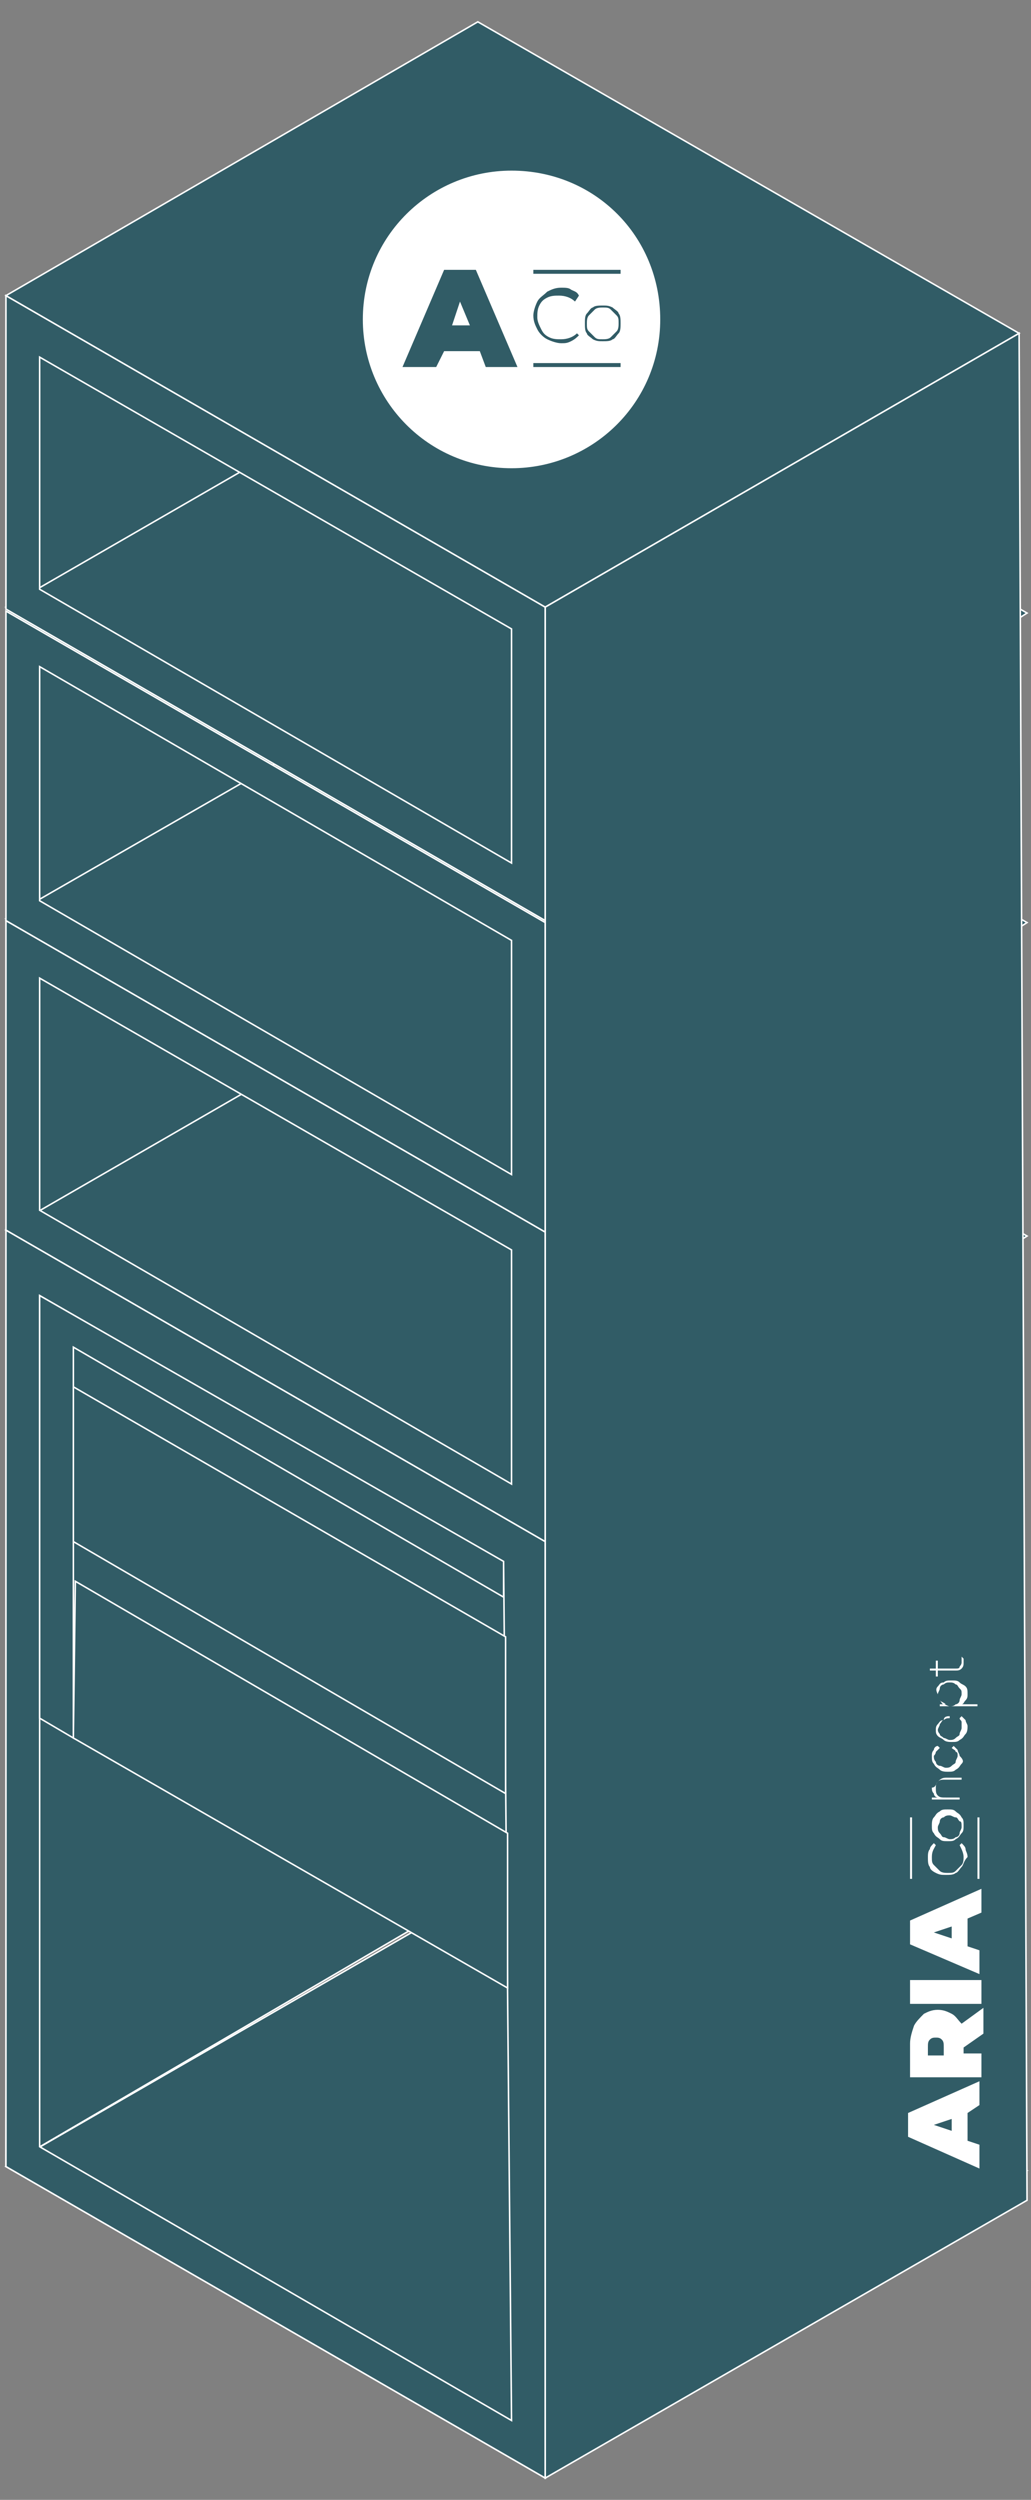 <?xml version="1.0" encoding="utf-8"?>
<!-- Generator: Adobe Illustrator 23.1.0, SVG Export Plug-In . SVG Version: 6.00 Build 0)  -->
<svg version="1.1" id="Layer_1" xmlns="http://www.w3.org/2000/svg" xmlns:xlink="http://www.w3.org/1999/xlink" x="0px" y="0px"
	 width="52px" height="126px" viewBox="0 0 52 126" style="enable-background:new 0 0 52 126;" xml:space="preserve">
<rect x="0" y="0" width="52" height="126" fill="#808080" stroke="none"/>
<style type="text/css">
	.st0{fill:#315C66;}
	.st1{fill:none;stroke:#FFFFFF;stroke-width:7.700000e-02;stroke-miterlimit:10;}
	.st2{fill:none;stroke:#F9FCFE;stroke-width:7.700000e-02;stroke-miterlimit:10;}
	.st3{fill:#FFFFFF;}
</style>
<g>
	<polygon class="st0" points="165.1,465.6 189.9,451.4 215,465.9 191.5,480.9 	"/>
	<polygon class="st1" points="165.1,465.6 189.9,451.4 215,465.9 191.5,480.9 	"/>
	<polygon class="st0" points="191.5,387.6 214.6,374.2 188.3,359 165.1,372.4 	"/>
	<polygon class="st1" points="191.5,387.6 214.6,374.2 188.3,359 165.1,372.4 	"/>
	<polygon class="st0" points="189.9,359.9 166.8,373.3 166.8,420.9 189.9,407.6 	"/>
	<polygon class="st0" points="191.6,435.2 214.3,416.8 191.6,404.7 165.2,420 	"/>
	<polygon class="st1" points="191.6,435.2 214.3,416.8 191.6,404.7 165.2,420 	"/>
	<polygon class="st0" points="189.9,405.7 166.8,419.1 166.8,466.6 189.9,453.3 	"/>
	<polygon class="st2" points="189.9,405.7 166.8,419.1 166.8,466.6 189.9,453.3 	"/>
	<path class="st0" d="M165.1,467.6V420l26.4,15.2v47.6L165.1,467.6z M166.8,466.6l23.1,13.3v-43.8l-23.1-13.3L166.8,466.6z"/>
	<path class="st1" d="M165.1,467.6V420l26.4,15.2v47.6L165.1,467.6z M166.8,466.6l23.1,13.3v-43.8l-23.1-13.3L166.8,466.6z"/>
	<path class="st0" d="M165.1,420v-47.6l26.4,15.2l0,47.6L165.1,420z M166.8,419l23.1,13.3v-43.8l-23.1-13.3L166.8,419z"/>
	<path class="st1" d="M165.1,420v-47.6l26.4,15.2l0,47.6L165.1,420z M166.8,419l23.1,13.3v-43.8l-23.1-13.3L166.8,419z"/>
	<polygon class="st0" points="191.5,482.8 191.5,387.6 214.6,374.2 215,469.3 	"/>
	<polygon class="st1" points="191.5,482.8 191.5,387.6 214.6,374.2 215,469.3 	"/>
	<path class="st3" d="M194.7,372.7c-0.1-0.1-0.2-0.1-0.4-0.1c-0.1,0-0.3,0-0.4,0.1c-0.1,0.1-0.2,0.2-0.3,0.3
		c-0.1,0.1-0.1,0.3-0.1,0.4c0,0.2,0,0.3,0.1,0.4c0.1,0.1,0.2,0.2,0.3,0.3c0.1,0.1,0.2,0.1,0.4,0.1c0.1,0,0.3,0,0.4-0.1
		c0.1-0.1,0.2-0.2,0.3-0.3c0.1-0.1,0.1-0.3,0.1-0.4c0-0.2,0-0.3-0.1-0.4C194.9,372.9,194.8,372.8,194.7,372.7"/>
	<polygon class="st3" points="186.7,373.5 187.6,373.5 187.1,372.3 	"/>
	<path class="st3" d="M189.7,365.7c-4.1,0-7.5,3.3-7.5,7.5c0,4.1,3.3,7.5,7.5,7.5c4.1,0,7.5-3.3,7.5-7.5
		C197.2,369,193.9,365.7,189.7,365.7 M191.2,373.7c0.1,0.2,0.2,0.3,0.4,0.4c0.2,0.1,0.4,0.1,0.6,0.1c0.3,0,0.6-0.1,0.8-0.3l0.1,0.1
		c-0.1,0.1-0.2,0.2-0.4,0.3c-0.2,0.1-0.3,0.1-0.5,0.1c-0.2,0-0.5-0.1-0.7-0.2c-0.2-0.1-0.4-0.3-0.5-0.5s-0.2-0.4-0.2-0.7
		c0-0.2,0.1-0.5,0.2-0.7c0.1-0.2,0.3-0.4,0.5-0.5c0.2-0.1,0.4-0.2,0.7-0.2c0.2,0,0.4,0,0.5,0.1c0.2,0.1,0.3,0.1,0.4,0.3l-0.1,0.1
		c-0.2-0.2-0.5-0.3-0.8-0.3c-0.2,0-0.4,0-0.6,0.1c-0.2,0.1-0.3,0.2-0.4,0.4c-0.1,0.2-0.1,0.4-0.1,0.6
		C191,373.3,191.1,373.5,191.2,373.7 M188.4,375.6l-0.3-0.8h-1.8l-0.3,0.8h-1.7l2.1-4.9h1.6l2.1,4.9H188.4z M195.2,375.6h-4.4v-0.2
		h4.4V375.6z M195.1,373.9c-0.1,0.1-0.2,0.3-0.3,0.3c-0.1,0.1-0.3,0.1-0.5,0.1s-0.3,0-0.5-0.1c-0.1-0.1-0.3-0.2-0.3-0.3
		c-0.1-0.1-0.1-0.3-0.1-0.5c0-0.2,0-0.3,0.1-0.5c0.1-0.1,0.2-0.3,0.3-0.3c0.1-0.1,0.3-0.1,0.5-0.1s0.3,0,0.5,0.1
		c0.1,0.1,0.3,0.2,0.3,0.3s0.1,0.3,0.1,0.5C195.2,373.6,195.2,373.8,195.1,373.9 M190.8,370.7h4.4v0.2h-4.4V370.7z"/>
	<path class="st3" d="M211.3,452c-0.1,0.1-0.2,0.3-0.3,0.3c-0.1,0.1-0.3,0.1-0.5,0.1c-0.2,0-0.3,0-0.5-0.1c-0.1-0.1-0.3-0.2-0.3-0.3
		c-0.1-0.1-0.1-0.3-0.1-0.5c0-0.1,0-0.3,0.1-0.4c0-0.1,0.1-0.2,0.2-0.3l0.1,0.1c-0.1,0.2-0.2,0.3-0.2,0.6c0,0.2,0,0.3,0.1,0.4
		c0.1,0.1,0.2,0.2,0.3,0.3c0.1,0.1,0.3,0.1,0.4,0.1c0.2,0,0.3,0,0.4-0.1c0.1-0.1,0.2-0.2,0.3-0.3c0.1-0.1,0.1-0.3,0.1-0.4
		c0-0.2-0.1-0.4-0.2-0.6l0.1-0.1c0.1,0.1,0.2,0.2,0.2,0.3c0,0.1,0.1,0.2,0.1,0.4C211.4,451.7,211.4,451.9,211.3,452"/>
	<path class="st3" d="M211.4,450.3c-0.1,0.1-0.1,0.2-0.3,0.3c-0.1,0.1-0.2,0.1-0.4,0.1c-0.1,0-0.3,0-0.4-0.1
		c-0.1-0.1-0.2-0.1-0.3-0.3c-0.1-0.1-0.1-0.2-0.1-0.4c0-0.1,0-0.3,0.1-0.4c0.1-0.1,0.1-0.2,0.3-0.3c0.1-0.1,0.2-0.1,0.4-0.1
		c0.1,0,0.3,0,0.4,0.1c0.1,0.1,0.2,0.1,0.3,0.3c0.1,0.1,0.1,0.2,0.1,0.4C211.4,450.1,211.4,450.2,211.4,450.3 M211.2,449.7
		c-0.1-0.1-0.1-0.2-0.2-0.2c-0.1,0-0.2-0.1-0.3-0.1c-0.1,0-0.2,0-0.3,0.1c-0.1,0-0.2,0.1-0.2,0.2c0,0.1-0.1,0.2-0.1,0.3
		c0,0.1,0,0.2,0.1,0.3c0.1,0.1,0.1,0.2,0.2,0.2c0.1,0,0.2,0.1,0.3,0.1c0.1,0,0.2,0,0.3-0.1c0.1,0,0.2-0.1,0.2-0.2
		c0-0.1,0.1-0.2,0.1-0.3C211.3,449.8,211.3,449.8,211.2,449.7"/>
	<path class="st3" d="M210.2,447.7c0.1-0.1,0.2-0.2,0.4-0.2h0.8v0.1h-0.8c-0.2,0-0.3,0-0.4,0.1c-0.1,0.1-0.1,0.2-0.1,0.3
		c0,0.2,0,0.3,0.1,0.4c0.1,0.1,0.2,0.1,0.4,0.1h0.7v0.1H210v-0.1h0.3c-0.1,0-0.2-0.1-0.2-0.2c-0.1-0.1-0.1-0.2-0.1-0.3
		C210,448,210.1,447.8,210.2,447.7"/>
	<path class="st3" d="M211.4,446.8c-0.1,0.1-0.1,0.2-0.3,0.3c-0.1,0.1-0.2,0.1-0.4,0.1c-0.1,0-0.3,0-0.4-0.1
		c-0.1-0.1-0.2-0.1-0.3-0.3c-0.1-0.1-0.1-0.2-0.1-0.4c0-0.1,0-0.2,0.1-0.3c0-0.1,0.1-0.2,0.2-0.2l0.1,0.1c-0.1,0.1-0.1,0.1-0.2,0.2
		c0,0.1-0.1,0.2-0.1,0.2c0,0.1,0,0.2,0.1,0.3c0,0.1,0.1,0.2,0.2,0.2c0.1,0,0.2,0.1,0.3,0.1c0.1,0,0.2,0,0.3-0.1
		c0.1-0.1,0.2-0.1,0.2-0.2c0-0.1,0.1-0.2,0.1-0.3c0-0.1,0-0.2-0.1-0.2c0-0.1-0.1-0.1-0.2-0.2l0.1-0.1c0.1,0.1,0.1,0.1,0.2,0.2
		c0,0.1,0.1,0.2,0.1,0.3C211.4,446.6,211.4,446.7,211.4,446.8"/>
	<path class="st3" d="M210.8,444.4v1.2c0.1,0,0.2,0,0.3-0.1c0.1-0.1,0.2-0.1,0.2-0.2c0-0.1,0.1-0.2,0.1-0.3c0-0.1,0-0.2,0-0.3
		c0-0.1-0.1-0.1-0.1-0.2l0.1-0.1c0.1,0.1,0.1,0.1,0.2,0.2c0,0.1,0.1,0.2,0.1,0.3c0,0.1,0,0.3-0.1,0.4c-0.1,0.1-0.1,0.2-0.3,0.3
		c-0.1,0.1-0.2,0.1-0.4,0.1c-0.1,0-0.3,0-0.4-0.1s-0.2-0.1-0.3-0.2c-0.1-0.1-0.1-0.2-0.1-0.3s0-0.2,0.1-0.3c0.1-0.1,0.1-0.2,0.3-0.2
		C210.5,444.4,210.6,444.4,210.8,444.4L210.8,444.4z M210.2,445.3c0,0.1,0.1,0.1,0.2,0.2c0.1,0,0.2,0.1,0.3,0.1v-1.1
		c-0.1,0-0.2,0-0.3,0.1c-0.1,0-0.1,0.1-0.2,0.2c0,0.1-0.1,0.2-0.1,0.3C210.1,445.1,210.2,445.2,210.2,445.3"/>
	<path class="st3" d="M210.1,442.9c0.1-0.1,0.1-0.2,0.3-0.2c0.1-0.1,0.2-0.1,0.4-0.1s0.3,0,0.4,0.1c0.1,0.1,0.2,0.1,0.3,0.2
		c0.1,0.1,0.1,0.2,0.1,0.4c0,0.1,0,0.2-0.1,0.3c-0.1,0.1-0.1,0.2-0.2,0.2h0.8v0.1H210v-0.1h0.3c-0.1-0.1-0.2-0.1-0.3-0.2
		c-0.1-0.1-0.1-0.2-0.1-0.3C210,443.1,210.1,443,210.1,442.9 M211.2,443c-0.1-0.1-0.1-0.2-0.2-0.2c-0.1-0.1-0.2-0.1-0.3-0.1
		c-0.1,0-0.2,0-0.3,0.1c-0.1,0-0.2,0.1-0.2,0.2c0,0.1-0.1,0.2-0.1,0.3c0,0.1,0,0.2,0.1,0.3c0.1,0.1,0.1,0.2,0.2,0.2
		c0.1,0,0.2,0.1,0.3,0.1c0.1,0,0.2,0,0.3-0.1c0.1,0,0.2-0.1,0.2-0.2c0-0.1,0.1-0.2,0.1-0.3C211.3,443.2,211.3,443.1,211.2,443"/>
	<path class="st3" d="M211.3,441.5c0,0,0.1,0.1,0.1,0.1s0,0.1,0,0.2c0,0.1,0,0.2-0.1,0.3c-0.1,0.1-0.2,0.1-0.3,0.1h-0.9v0.3H210
		v-0.3h-0.3V442h0.3v-0.4h0.1v0.4h0.9c0.1,0,0.2,0,0.2-0.1c0,0,0.1-0.1,0.1-0.2C211.3,441.6,211.3,441.6,211.3,441.5L211.3,441.5z"
		/>
	<path class="st3" d="M211.7,464.4v1.4l0.6,0.2v1.2l-3.6-1.6v-1.2l3.6-1.6v1.2L211.7,464.4z M210.8,464.7l-0.9,0.3l0.9,0.3V464.7z"
		/>
	<path class="st3" d="M211.4,461.2v0.3h0.9v1.2h-3.6V461c0-0.3,0.1-0.6,0.2-0.9c0.1-0.2,0.3-0.4,0.5-0.6c0.2-0.1,0.4-0.2,0.7-0.2
		c0.3,0,0.5,0.1,0.7,0.2c0.2,0.1,0.3,0.3,0.5,0.5l1.1-0.8v1.3L211.4,461.2z M209.8,460.7c-0.1,0.1-0.1,0.2-0.1,0.4v0.4h0.8V461
		c0-0.2,0-0.3-0.1-0.4c-0.1-0.1-0.2-0.1-0.3-0.1S209.8,460.6,209.8,460.7"/>
	<rect x="208.7" y="457.7" class="st3" width="3.6" height="1.2"/>
	<path class="st3" d="M211.7,454.7v1.4l0.6,0.2v1.2l-3.6-1.6v-1.2l3.6-1.6v1.2L211.7,454.7z M210.8,455l-0.9,0.3l0.9,0.3V455z"/>
	<rect x="208.7" y="449.5" class="st3" width="0.1" height="3.1"/>
	<rect x="212.1" y="449.5" class="st3" width="0.1" height="3.1"/>
</g>
<g>
	<polygon class="st0" points="0.3,93.5 0.3,77.6 25.8,63 25.8,78.7 	"/>
	<polygon class="st0" points="0.3,77.7 0.3,61.9 25.8,47.4 25.8,63 	"/>
	<polyline class="st0" points="0.6,30.8 0.3,14.9 24.2,1.1 24.7,16.5 0.3,30.5 	"/>
	<polygon class="st0" points="0.3,46.3 0.3,30.4 25.5,16 25.8,31.7 	"/>
	<polygon class="st0" points="0.3,62 0.3,46.2 25.8,31.2 25.8,47.4 	"/>
	<polygon class="st0" points="0.3,109.2 0.4,62.5 25.8,47.4 25.8,94.3 	"/>
	<polyline class="st1" points="0.3,109.2 0.4,62.5 25.8,47.4 25.8,94.3 0.3,109.2 	"/>
	<polygon class="st0" points="0.3,109.2 25.8,94.5 51.8,109.4 27.5,124.9 	"/>
	<polygon class="st1" points="0.3,109.2 25.8,94.5 51.8,109.4 27.5,124.9 	"/>
	<polygon class="st0" points="0.3,62 25.8,47.3 51.8,62.3 27.5,77.8 	"/>
	<polygon class="st1" points="0.3,62 25.8,47.3 51.8,62.3 27.5,77.8 	"/>
	<polygon class="st0" points="0.3,46.3 25.9,31.6 51.8,46.5 27.6,62 	"/>
	<polygon class="st1" points="0.3,46.3 25.9,31.6 51.8,46.5 27.6,62 	"/>
	<polygon class="st0" points="0.3,30.6 25.8,15.9 51.8,30.9 27.5,46.4 	"/>
	<polygon class="st1" points="0.3,30.6 25.8,15.9 51.8,30.9 27.5,46.4 	"/>
	<path class="st0" d="M0.3,109.2l0-47.2l27.2,15.7l0,47.2L0.3,109.2z M2,108.2L25.8,122l-0.4-43.2L2,65.3L2,108.2z"/>
	<path class="st1" d="M0.3,109.2l0-47.2l27.2,15.7l0,47.2L0.3,109.2z M2,108.2L25.8,122l-0.4-43.2L2,65.3L2,108.2z"/>
	<path class="st0" d="M0.3,62l0-15.6l27.2,15.7l0,15.6L0.3,62z M2,61l23.8,13.8V63L2,49.3L2,61z"/>
	<path class="st1" d="M0.3,62l0-15.6l27.2,15.7l0,15.6L0.3,62z M2,61l23.8,13.8V63L2,49.3L2,61z"/>
	<path class="st0" d="M0.3,46.4l0-15.6l27.2,15.7l0,15.6L0.3,46.4z M2,45.4l23.8,13.8V47.4L2,33.6L2,45.4z"/>
	<path class="st1" d="M0.3,46.4l0-15.6l27.2,15.7l0,15.6L0.3,46.4z M2,45.4l23.8,13.8V47.4L2,33.6L2,45.4z"/>
	<path class="st0" d="M0.3,30.7l0-15.8l27.2,15.7l0,15.8L0.3,30.7z M2,29.7l23.8,13.8V31.7L2,18L2,29.7z"/>
	<path class="st1" d="M0.3,30.7l0-15.8l27.2,15.7l0,15.8L0.3,30.7z M2,29.7l23.8,13.8V31.7L2,18L2,29.7z"/>
	<polygon class="st0" points="3.7,87.6 2,86.6 2,65.3 25.4,78.7 25.4,80.5 3.7,67.9 	"/>
	<polygon class="st1" points="3.7,87.6 2,86.6 2,65.3 25.4,78.7 25.4,80.5 3.7,67.9 	"/>
	<polygon class="st0" points="3.7,69.9 25.5,82.5 25.5,90.4 3.7,77.7 	"/>
	<polygon class="st1" points="3.7,69.9 25.5,82.5 25.5,90.4 3.7,77.7 	"/>
	<polygon class="st0" points="25.6,92.4 25.6,100.2 3.7,87.6 3.8,79.7 	"/>
	<polygon class="st1" points="25.6,92.4 25.6,100.2 3.7,87.6 3.8,79.7 	"/>
	<polygon class="st0" points="0.3,14.9 27.5,30.6 51.4,16.8 24.1,1.1 	"/>
	<polygon class="st1" points="0.3,14.9 27.5,30.6 51.4,16.8 24.1,1.1 	"/>
	<polygon class="st0" points="27.5,124.9 27.5,30.6 51.4,16.8 51.8,110.9 	"/>
	<polygon class="st1" points="27.5,124.9 27.5,30.6 51.4,16.8 51.8,110.9 	"/>
	<path class="st3" d="M48.5,94.1c-0.1,0.1-0.2,0.3-0.3,0.3c-0.1,0.1-0.3,0.1-0.5,0.1c-0.2,0-0.3,0-0.5-0.1s-0.3-0.2-0.3-0.3
		c-0.1-0.1-0.1-0.3-0.1-0.5c0-0.1,0-0.3,0.1-0.4c0-0.1,0.1-0.2,0.2-0.3l0.1,0.1c-0.1,0.2-0.2,0.3-0.2,0.6c0,0.2,0,0.3,0.1,0.4
		c0.1,0.1,0.2,0.2,0.3,0.3c0.1,0.1,0.3,0.1,0.4,0.1c0.2,0,0.3,0,0.4-0.1c0.1-0.1,0.2-0.2,0.3-0.3c0.1-0.1,0.1-0.3,0.1-0.4
		c0-0.2-0.1-0.4-0.2-0.6l0.1-0.1c0.1,0.1,0.2,0.2,0.2,0.3c0,0.1,0.1,0.2,0.1,0.4C48.6,93.8,48.6,94,48.5,94.1"/>
	<path class="st3" d="M48.5,92.4c-0.1,0.1-0.1,0.2-0.3,0.3c-0.1,0.1-0.2,0.1-0.4,0.1s-0.3,0-0.4-0.1c-0.1-0.1-0.2-0.1-0.3-0.3
		c-0.1-0.1-0.1-0.2-0.1-0.4c0-0.1,0-0.3,0.1-0.4c0.1-0.1,0.1-0.2,0.3-0.3c0.1-0.1,0.2-0.1,0.4-0.1s0.3,0,0.4,0.1
		c0.1,0.1,0.2,0.1,0.3,0.3c0.1,0.1,0.1,0.2,0.1,0.4C48.6,92.2,48.6,92.3,48.5,92.4 M48.4,91.8c-0.1-0.1-0.1-0.2-0.2-0.2
		c-0.1,0-0.2-0.1-0.3-0.1s-0.2,0-0.3,0.1c-0.1,0-0.2,0.1-0.2,0.2c0,0.1-0.1,0.2-0.1,0.3c0,0.1,0,0.2,0.1,0.3
		c0.1,0.1,0.1,0.2,0.2,0.2c0.1,0,0.2,0.1,0.3,0.1s0.2,0,0.3-0.1c0.1,0,0.2-0.1,0.2-0.2c0-0.1,0.1-0.2,0.1-0.3
		C48.5,91.9,48.5,91.8,48.4,91.8"/>
	<path class="st3" d="M47.3,89.8c0.1-0.1,0.2-0.2,0.4-0.2h0.8v0.1h-0.8c-0.2,0-0.3,0-0.4,0.1c-0.1,0.1-0.1,0.2-0.1,0.3
		c0,0.2,0,0.3,0.1,0.4c0.1,0.1,0.2,0.1,0.4,0.1h0.7v0.1h-1.4v-0.1h0.3c-0.1,0-0.2-0.1-0.2-0.2c-0.1-0.1-0.1-0.2-0.1-0.3
		C47.2,90.1,47.2,89.9,47.3,89.8"/>
	<path class="st3" d="M48.5,88.9c-0.1,0.1-0.1,0.2-0.3,0.3c-0.1,0.1-0.2,0.1-0.4,0.1c-0.1,0-0.3,0-0.4-0.1c-0.1-0.1-0.2-0.1-0.3-0.3
		c-0.1-0.1-0.1-0.2-0.1-0.4c0-0.1,0-0.2,0.1-0.3c0-0.1,0.1-0.2,0.2-0.2l0.1,0.1c-0.1,0.1-0.1,0.1-0.2,0.2c0,0.1-0.1,0.2-0.1,0.2
		c0,0.1,0,0.2,0.1,0.3c0,0.1,0.1,0.2,0.2,0.2c0.1,0,0.2,0.1,0.3,0.1c0.1,0,0.2,0,0.3-0.1c0.1-0.1,0.2-0.1,0.2-0.2
		c0-0.1,0.1-0.2,0.1-0.3c0-0.1,0-0.2-0.1-0.2c0-0.1-0.1-0.1-0.2-0.2l0.1-0.1c0.1,0.1,0.1,0.1,0.2,0.2c0,0.1,0.1,0.2,0.1,0.3
		C48.6,88.7,48.6,88.8,48.5,88.9"/>
	<path class="st3" d="M47.9,86.5v1.2c0.1,0,0.2,0,0.3-0.1c0.1-0.1,0.2-0.1,0.2-0.2c0-0.1,0.1-0.2,0.1-0.3c0-0.1,0-0.2,0-0.3
		c0-0.1-0.1-0.1-0.1-0.2l0.1-0.1c0.1,0.1,0.1,0.1,0.2,0.2c0,0.1,0.1,0.2,0.1,0.3c0,0.1,0,0.3-0.1,0.4c-0.1,0.1-0.1,0.2-0.3,0.3
		c-0.1,0.1-0.2,0.1-0.4,0.1c-0.1,0-0.3,0-0.4-0.1s-0.2-0.1-0.3-0.2c-0.1-0.1-0.1-0.2-0.1-0.3s0-0.2,0.1-0.3c0.1-0.1,0.1-0.2,0.3-0.2
		C47.6,86.5,47.8,86.5,47.9,86.5L47.9,86.5z M47.4,87.4c0,0.1,0.1,0.1,0.2,0.2c0.1,0,0.2,0.1,0.3,0.1v-1.1c-0.1,0-0.2,0-0.3,0.1
		c-0.1,0-0.1,0.1-0.2,0.2c0,0.1-0.1,0.2-0.1,0.3C47.3,87.2,47.3,87.3,47.4,87.4"/>
	<path class="st3" d="M47.3,85c0.1-0.1,0.1-0.2,0.3-0.2c0.1-0.1,0.2-0.1,0.4-0.1s0.3,0,0.4,0.1c0.1,0.1,0.2,0.1,0.3,0.2
		c0.1,0.1,0.1,0.2,0.1,0.4c0,0.1,0,0.2-0.1,0.3c-0.1,0.1-0.1,0.2-0.2,0.2h0.8v0.1h-1.9v-0.1h0.3c-0.1-0.1-0.2-0.1-0.3-0.2
		s-0.1-0.2-0.1-0.3C47.2,85.2,47.2,85.1,47.3,85 M48.4,85.1c-0.1-0.1-0.1-0.2-0.2-0.2c-0.1-0.1-0.2-0.1-0.3-0.1s-0.2,0-0.3,0.1
		c-0.1,0-0.2,0.1-0.2,0.2c0,0.1-0.1,0.2-0.1,0.3c0,0.1,0,0.2,0.1,0.3c0.1,0.1,0.1,0.2,0.2,0.2c0.1,0,0.2,0.1,0.3,0.1s0.2,0,0.3-0.1
		c0.1,0,0.2-0.1,0.2-0.2c0-0.1,0.1-0.2,0.1-0.3C48.5,85.2,48.5,85.2,48.4,85.1"/>
	<path class="st3" d="M48.5,83.5c0,0,0.1,0.1,0.1,0.1s0,0.1,0,0.2c0,0.1,0,0.2-0.1,0.3c-0.1,0.1-0.2,0.1-0.3,0.1h-0.9v0.3h-0.1v-0.3
		h-0.3v-0.1h0.3v-0.4h0.1v0.4h0.9c0.1,0,0.2,0,0.2-0.1c0,0,0.1-0.1,0.1-0.2C48.5,83.7,48.5,83.7,48.5,83.5L48.5,83.5z"/>
	<path class="st3" d="M48.8,106.5v1.4l0.6,0.2v1.2l-3.6-1.6v-1.2l3.6-1.6v1.2L48.8,106.5z M48,106.8l-0.9,0.3l0.9,0.3V106.8z"/>
	<path class="st3" d="M48.6,103.2v0.3h0.9v1.2h-3.6v-1.7c0-0.3,0.1-0.6,0.2-0.9c0.1-0.2,0.3-0.4,0.5-0.6c0.2-0.1,0.4-0.2,0.7-0.2
		c0.3,0,0.5,0.1,0.7,0.2c0.2,0.1,0.3,0.3,0.5,0.5l1.1-0.8v1.3L48.6,103.2z M46.9,102.8c-0.1,0.1-0.1,0.2-0.1,0.4v0.4h0.8v-0.4
		c0-0.2,0-0.3-0.1-0.4c-0.1-0.1-0.2-0.1-0.3-0.1S47,102.7,46.9,102.8"/>
	<rect x="45.9" y="99.8" class="st3" width="3.6" height="1.2"/>
	<path class="st3" d="M48.8,96.7v1.4l0.6,0.2v1.2L45.9,98v-1.2l3.6-1.6v1.2L48.8,96.7z M48,97.1l-0.9,0.3l0.9,0.3V97.1z"/>
	<rect x="45.9" y="91.6" class="st3" width="0.1" height="3.1"/>
	<rect x="49.3" y="91.6" class="st3" width="0.1" height="3.1"/>
	<path class="st3" d="M30.8,15.6c-0.1-0.1-0.2-0.1-0.4-0.1c-0.1,0-0.3,0-0.4,0.1c-0.1,0.1-0.2,0.2-0.3,0.3c-0.1,0.1-0.1,0.3-0.1,0.4
		c0,0.2,0,0.3,0.1,0.4c0.1,0.1,0.2,0.2,0.3,0.3c0.1,0.1,0.2,0.1,0.4,0.1c0.1,0,0.3,0,0.4-0.1c0.1-0.1,0.2-0.2,0.3-0.3
		c0.1-0.1,0.1-0.3,0.1-0.4c0-0.2,0-0.3-0.1-0.4C31,15.8,30.9,15.7,30.8,15.6"/>
	<polygon class="st3" points="22.8,16.4 23.7,16.4 23.2,15.2 	"/>
	<path class="st3" d="M25.8,8.6c-4.1,0-7.5,3.3-7.5,7.5c0,4.1,3.3,7.5,7.5,7.5c4.1,0,7.5-3.3,7.5-7.5C33.3,11.9,30,8.6,25.8,8.6
		 M27.3,16.6c0.1,0.2,0.2,0.3,0.4,0.4c0.2,0.1,0.4,0.1,0.6,0.1c0.3,0,0.6-0.1,0.8-0.3l0.1,0.1c-0.1,0.1-0.2,0.2-0.4,0.3
		c-0.2,0.1-0.3,0.1-0.5,0.1c-0.2,0-0.5-0.1-0.7-0.2c-0.2-0.1-0.4-0.3-0.5-0.5c-0.1-0.2-0.2-0.4-0.2-0.7c0-0.2,0.1-0.5,0.2-0.7
		c0.1-0.2,0.3-0.3,0.5-0.5c0.2-0.1,0.4-0.2,0.7-0.2c0.2,0,0.4,0,0.5,0.1c0.2,0.1,0.3,0.1,0.4,0.3L29,15.2c-0.2-0.2-0.5-0.3-0.8-0.3
		c-0.2,0-0.4,0-0.6,0.1c-0.2,0.1-0.3,0.2-0.4,0.4c-0.1,0.2-0.1,0.4-0.1,0.6C27.1,16.2,27.2,16.4,27.3,16.6 M24.5,18.5l-0.3-0.8h-1.8
		L22,18.5h-1.7l2.1-4.9h1.6l2.1,4.9H24.5z M31.3,18.5h-4.4v-0.2h4.4V18.5z M31.2,16.8c-0.1,0.1-0.2,0.3-0.3,0.3
		c-0.1,0.1-0.3,0.1-0.5,0.1c-0.2,0-0.3,0-0.5-0.1c-0.1-0.1-0.3-0.2-0.3-0.3c-0.1-0.1-0.1-0.3-0.1-0.5c0-0.2,0-0.4,0.1-0.5
		c0.1-0.1,0.2-0.3,0.3-0.3c0.1-0.1,0.3-0.1,0.5-0.1c0.2,0,0.3,0,0.5,0.1c0.1,0.1,0.3,0.2,0.3,0.3c0.1,0.1,0.1,0.3,0.1,0.5
		C31.3,16.5,31.3,16.7,31.2,16.8 M26.9,13.6h4.4v0.2h-4.4V13.6z"/>
</g>
</svg>
